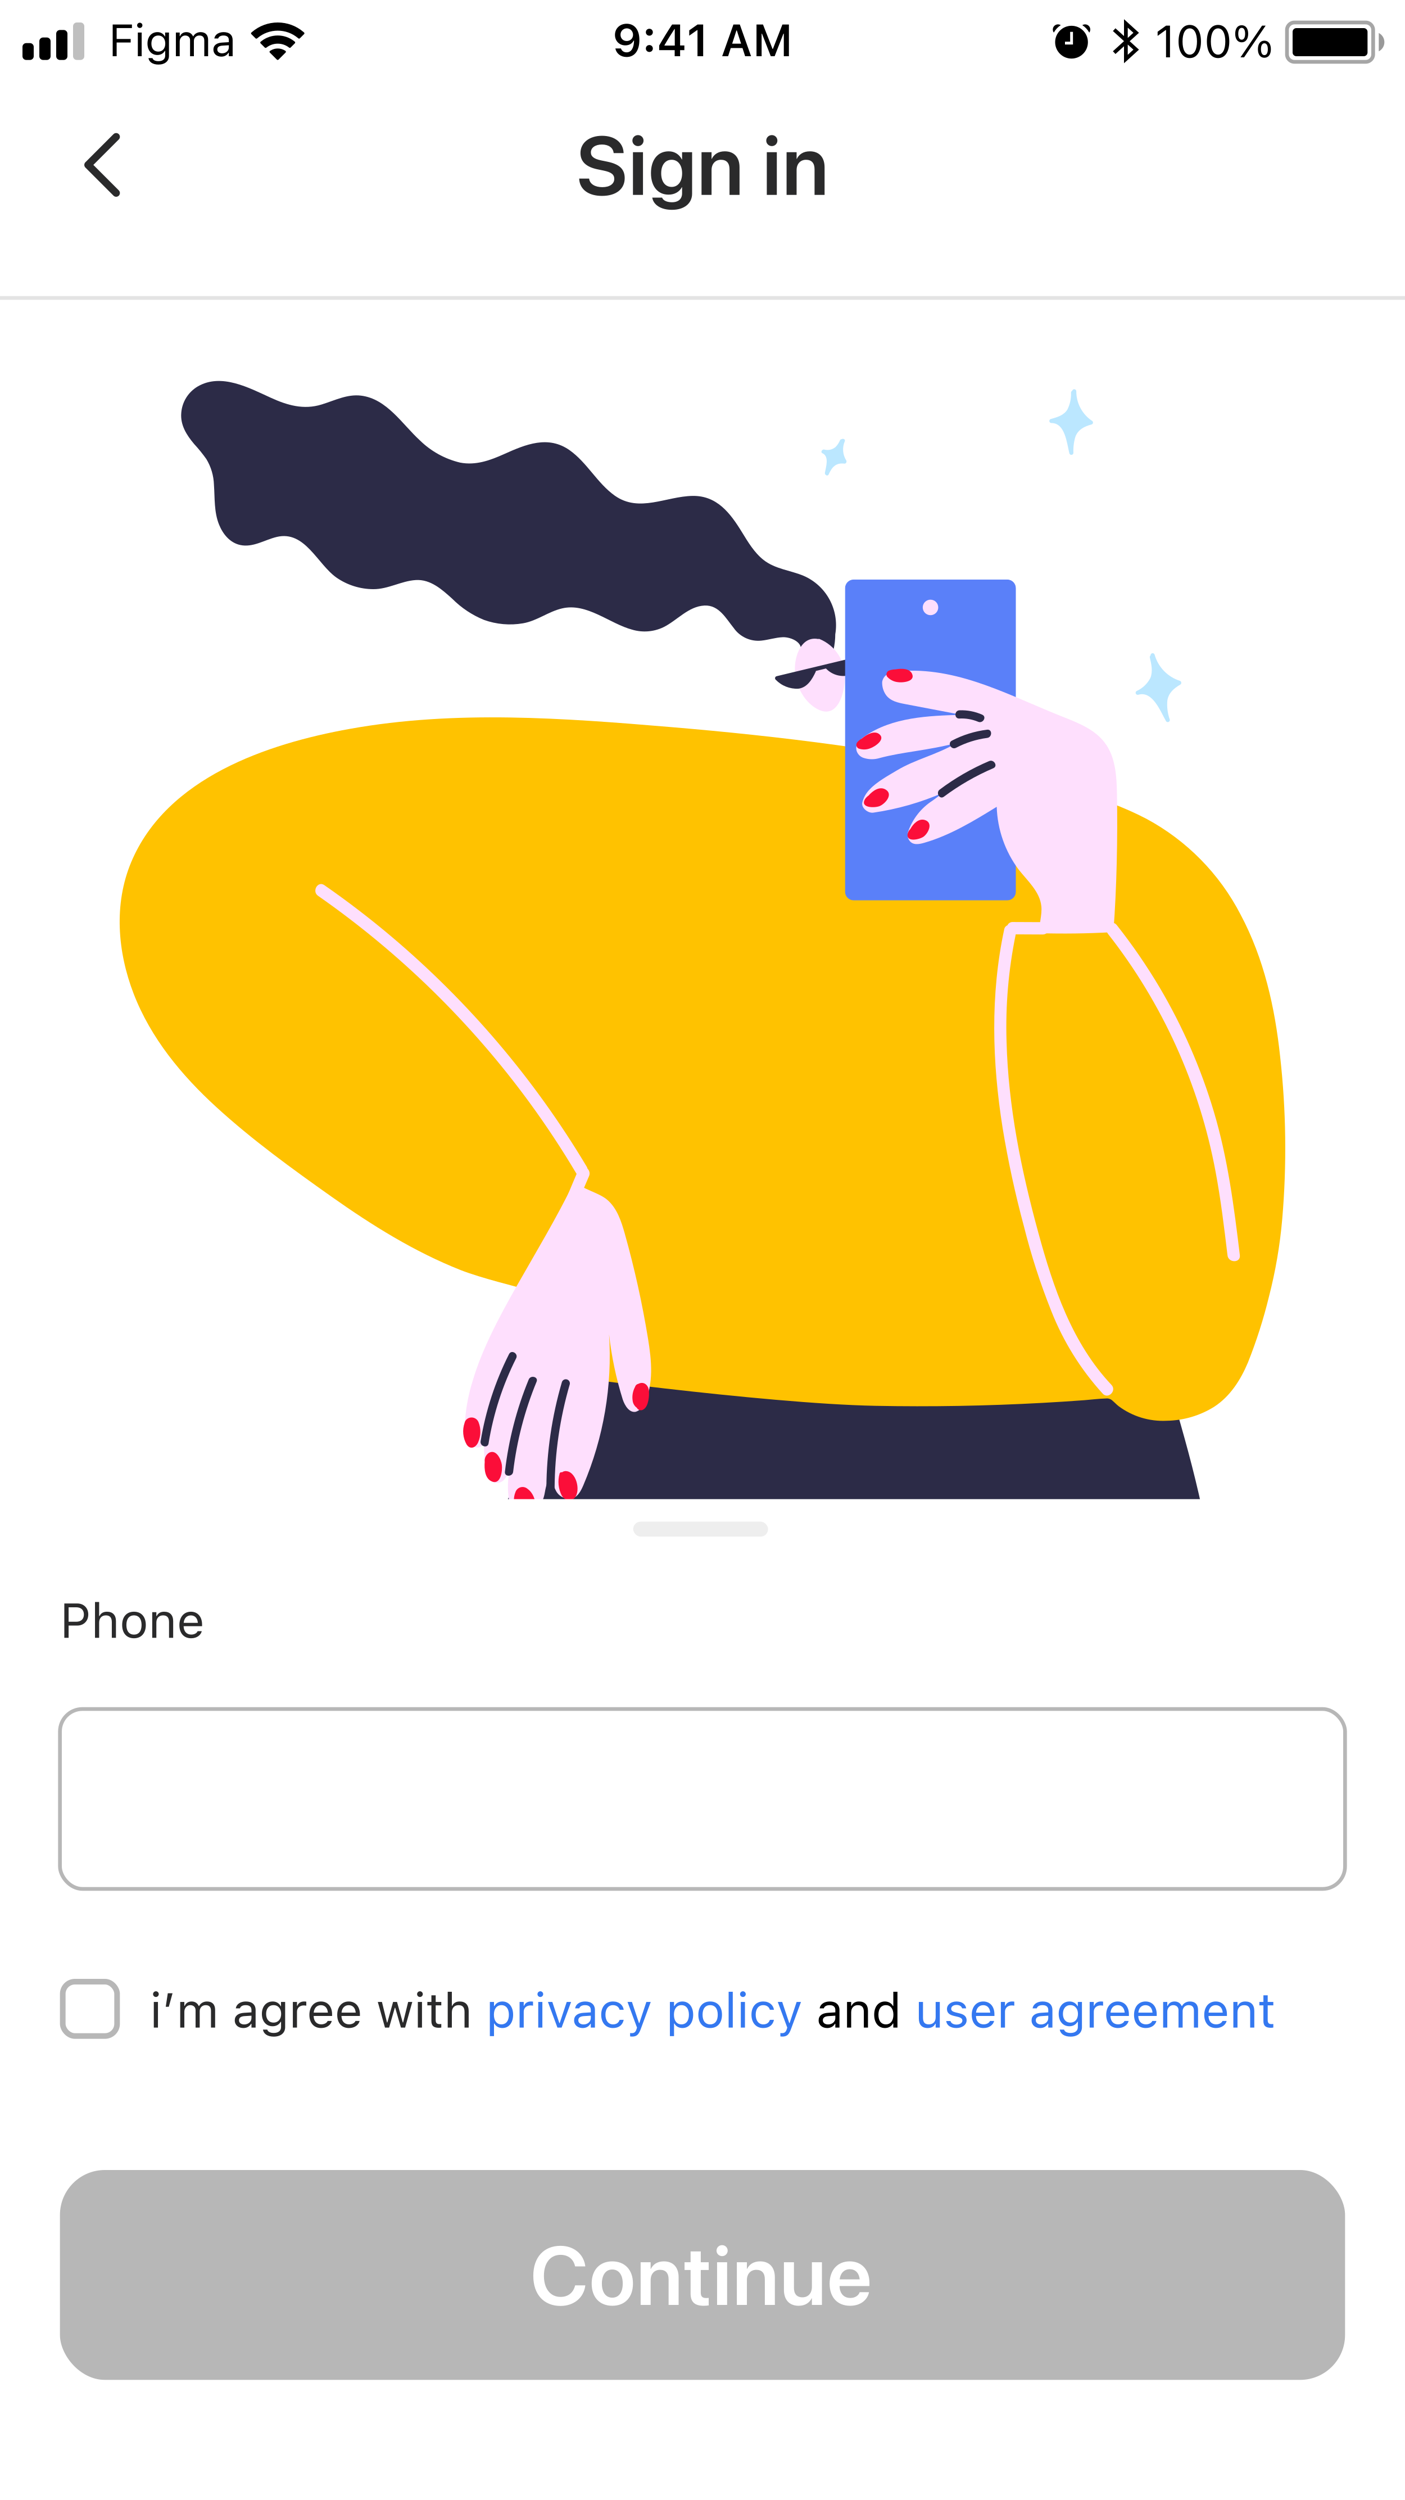 <svg width="375" height="667" viewBox="0 0 375 667" fill="none" xmlns="http://www.w3.org/2000/svg">
<g clip-path="url(#clip0_194_746)">
<rect width="375" height="667" fill="white"/>
<g clip-path="url(#clip1_194_746)">
<path d="M31 51.5L23.5 44L31 36.5" stroke="#2A2A2B" stroke-width="2" stroke-linecap="round" stroke-linejoin="round"/>
</g>
<path d="M160.675 52.269C164.456 52.269 166.734 50.432 166.734 47.542V47.531C166.734 45.114 165.326 43.804 162.104 43.138L160.428 42.794C158.559 42.407 157.71 41.763 157.71 40.667V40.656C157.71 39.421 158.838 38.572 160.653 38.562C162.394 38.562 163.586 39.367 163.769 40.721L163.79 40.85H166.443L166.433 40.667C166.272 38.014 164.059 36.23 160.675 36.23C157.334 36.23 154.939 38.078 154.928 40.807V40.817C154.928 43.127 156.432 44.545 159.483 45.179L161.148 45.523C163.146 45.941 163.951 46.565 163.951 47.725V47.735C163.951 49.067 162.727 49.938 160.772 49.938C158.827 49.938 157.463 49.11 157.259 47.778L157.237 47.649H154.584L154.595 47.81C154.777 50.593 157.119 52.269 160.675 52.269ZM170.283 38.98C171.121 38.98 171.765 38.315 171.765 37.52C171.765 36.703 171.121 36.048 170.283 36.048C169.445 36.048 168.789 36.703 168.789 37.52C168.789 38.315 169.445 38.98 170.283 38.98ZM168.94 52H171.615V40.613H168.94V52ZM179.353 55.985C182.651 55.985 184.724 54.256 184.724 51.678V40.613H182.05V42.547H181.985C181.341 41.236 180.094 40.377 178.483 40.377C175.604 40.377 173.746 42.59 173.746 46.188V46.199C173.746 49.744 175.583 51.935 178.44 51.935C180.073 51.935 181.362 51.162 181.996 49.948H182.05V51.592C182.05 53.042 181.093 53.966 179.353 53.966C177.957 53.966 177.044 53.472 176.754 52.816L176.721 52.73H174.09L174.111 52.827C174.433 54.61 176.335 55.985 179.353 55.985ZM179.278 49.873C177.559 49.873 176.474 48.487 176.474 46.242V46.231C176.474 44.019 177.559 42.633 179.278 42.633C180.932 42.633 182.06 44.04 182.06 46.242V46.253C182.06 48.466 180.943 49.873 179.278 49.873ZM187.242 52H189.917V45.394C189.917 43.75 190.895 42.633 192.431 42.633C193.956 42.633 194.708 43.546 194.708 45.168V52H197.383V44.631C197.383 41.988 195.954 40.377 193.451 40.377C191.722 40.377 190.562 41.172 189.971 42.397H189.917V40.613H187.242V52ZM206.006 38.98C206.844 38.98 207.489 38.315 207.489 37.52C207.489 36.703 206.844 36.048 206.006 36.048C205.169 36.048 204.513 36.703 204.513 37.52C204.513 38.315 205.169 38.98 206.006 38.98ZM204.664 52H207.338V40.613H204.664V52ZM209.942 52H212.617V45.394C212.617 43.75 213.595 42.633 215.131 42.633C216.656 42.633 217.408 43.546 217.408 45.168V52H220.083V44.631C220.083 41.988 218.654 40.377 216.151 40.377C214.422 40.377 213.262 41.172 212.671 42.397H212.617V40.613H209.942V52Z" fill="#2A2A2B"/>
<rect y="79" width="375" height="1" fill="#E4E4E4"/>
<path d="M167.279 6.334C165.445 6.334 164.139 7.588 164.139 9.305V9.316C164.139 10.922 165.275 12.105 166.898 12.105C168.059 12.105 168.797 11.514 169.107 10.846H169.225C169.225 10.91 169.219 10.975 169.219 11.039C169.154 12.656 168.586 13.969 167.244 13.969C166.5 13.969 165.979 13.582 165.756 12.99L165.738 12.932H164.25L164.262 12.996C164.531 14.291 165.691 15.211 167.244 15.211C169.371 15.211 170.654 13.523 170.654 10.676V10.664C170.654 7.617 169.084 6.334 167.279 6.334ZM167.273 10.945C166.312 10.945 165.615 10.242 165.615 9.264V9.252C165.615 8.309 166.359 7.564 167.291 7.564C168.229 7.564 168.961 8.32 168.961 9.287V9.299C168.961 10.254 168.229 10.945 167.273 10.945ZM173.314 9.521C173.854 9.521 174.246 9.111 174.246 8.596C174.246 8.074 173.854 7.67 173.314 7.67C172.781 7.67 172.383 8.074 172.383 8.596C172.383 9.111 172.781 9.521 173.314 9.521ZM173.314 13.869C173.854 13.869 174.246 13.465 174.246 12.943C174.246 12.422 173.854 12.018 173.314 12.018C172.781 12.018 172.383 12.422 172.383 12.943C172.383 13.465 172.781 13.869 173.314 13.869ZM180.076 15H181.523V13.377H182.66V12.129H181.523V6.545H179.385C178.236 8.291 177.035 10.236 175.939 12.141V13.377H180.076V15ZM177.346 12.164V12.076C178.166 10.641 179.145 9.076 180.012 7.752H180.1V12.164H177.346ZM186.164 15H187.676V6.545H186.17L183.961 8.098V9.521L186.064 8.033H186.164V15ZM192.756 15H194.338L195.041 12.815H198.17L198.879 15H200.461L197.461 6.545H195.756L192.756 15ZM196.559 8.115H196.658L197.795 11.648H195.422L196.559 8.115ZM201.914 15H203.279V8.988H203.379L205.723 15H206.754L209.098 8.988H209.203V15H210.562V6.545H208.828L206.291 13.049H206.191L203.648 6.545H201.914V15Z" fill="black"/>
<path opacity="0.35" fill-rule="evenodd" clip-rule="evenodd" d="M345.5 5.5H364.5C365.881 5.5 367 6.619 367 8V14.5C367 15.881 365.881 17 364.5 17H345.5C344.119 17 343 15.881 343 14.5V8C343 6.619 344.119 5.5 345.5 5.5ZM345.5 6.5C344.672 6.5 344 7.172 344 8V14.5C344 15.328 344.672 16 345.5 16H364.5C365.328 16 366 15.328 366 14.5V8C366 7.172 365.328 6.5 364.5 6.5H345.5Z" fill="black"/>
<path opacity="0.4" fill-rule="evenodd" clip-rule="evenodd" d="M368 8.8C368.89 9.255 369.5 10.181 369.5 11.25C369.5 12.319 368.89 13.245 368 13.7V8.8Z" fill="black"/>
<path fill-rule="evenodd" clip-rule="evenodd" d="M346 7.5H364C364.552 7.5 365 7.948 365 8.5V14C365 14.552 364.552 15 364 15H346C345.448 15 345 14.552 345 14V8.5C345 7.948 345.448 7.5 346 7.5Z" fill="black"/>
<path d="M311.219 15.3H312.273V6.845H311.225L308.975 8.462V9.575L311.125 8.017H311.219V15.3ZM317.547 15.499C319.416 15.499 320.541 13.794 320.541 11.075V11.064C320.541 8.345 319.416 6.646 317.547 6.646C315.678 6.646 314.564 8.345 314.564 11.064V11.075C314.564 13.794 315.678 15.499 317.547 15.499ZM317.547 14.579C316.334 14.579 315.625 13.232 315.625 11.075V11.064C315.625 8.907 316.334 7.572 317.547 7.572C318.76 7.572 319.48 8.907 319.48 11.064V11.075C319.48 13.232 318.76 14.579 317.547 14.579ZM325.105 15.499C326.975 15.499 328.1 13.794 328.1 11.075V11.064C328.1 8.345 326.975 6.646 325.105 6.646C323.236 6.646 322.123 8.345 322.123 11.064V11.075C322.123 13.794 323.236 15.499 325.105 15.499ZM325.105 14.579C323.893 14.579 323.184 13.232 323.184 11.075V11.064C323.184 8.907 323.893 7.572 325.105 7.572C326.318 7.572 327.039 8.907 327.039 11.064V11.075C327.039 13.232 326.318 14.579 325.105 14.579ZM331.41 11.292C332.488 11.292 333.145 10.413 333.145 9.013V9.007C333.145 7.607 332.488 6.734 331.41 6.734C330.332 6.734 329.682 7.607 329.682 9.007V9.013C329.682 10.413 330.332 11.292 331.41 11.292ZM332.043 15.3L337.797 6.845H336.848L331.094 15.3H332.043ZM331.41 10.595C330.83 10.595 330.496 10.003 330.496 9.013V9.007C330.496 8.017 330.83 7.431 331.41 7.431C331.99 7.431 332.33 8.017 332.33 9.007V9.013C332.33 10.003 331.99 10.595 331.41 10.595ZM337.469 15.411C338.547 15.411 339.203 14.533 339.203 13.132V13.126C339.203 11.726 338.547 10.853 337.469 10.853C336.391 10.853 335.74 11.726 335.74 13.126V13.132C335.74 14.533 336.391 15.411 337.469 15.411ZM337.469 14.714C336.889 14.714 336.555 14.122 336.555 13.132V13.126C336.555 12.136 336.889 11.55 337.469 11.55C338.049 11.55 338.389 12.136 338.389 13.126V13.132C338.389 14.122 338.049 14.714 337.469 14.714Z" fill="black"/>
<path fill-rule="evenodd" clip-rule="evenodd" d="M281.269 8.692C281.1 8.464 281 8.181 281 7.875C281 7.116 281.616 6.5 282.375 6.5C282.647 6.5 282.901 6.579 283.115 6.716C282.344 7.206 281.707 7.887 281.269 8.692ZM290.37 11.255C290.37 13.671 288.411 15.63 285.995 15.63C283.579 15.63 281.62 13.671 281.62 11.255C281.62 8.839 283.579 6.88 285.995 6.88C288.411 6.88 290.37 8.839 290.37 11.255ZM286.38 11.875H284.25V11.12H285.63V8.5H286.38V11.875ZM289.625 6.5C289.35 6.5 289.095 6.58 288.88 6.719C289.651 7.21 290.288 7.893 290.725 8.7C290.898 8.47 291 8.185 291 7.875C291 7.116 290.384 6.5 289.625 6.5Z" fill="black"/>
<path fill-rule="evenodd" clip-rule="evenodd" d="M300 10.983V10.971L297.044 8.284L297.716 7.544L300 9.62V5.12L303.993 8.75L301.518 11L303.993 13.25L300 16.88V12.335L297.716 14.411L297.044 13.671L300 10.983ZM301 10.12L302.507 8.75L301 7.38V10.12ZM302.507 13.25L301 14.62V11.88L302.507 13.25Z" fill="black"/>
<g clip-path="url(#clip2_194_746)">
<path opacity="0.25" fill-rule="evenodd" clip-rule="evenodd" d="M20.5 6H21.5C22.052 6 22.5 6.448 22.5 7V15C22.5 15.552 22.052 16 21.5 16H20.5C19.948 16 19.5 15.552 19.5 15V7C19.5 6.448 19.948 6 20.5 6Z" fill="black"/>
<path fill-rule="evenodd" clip-rule="evenodd" d="M17 8H16C15.448 8 15 8.448 15 9V15C15 15.552 15.448 16 16 16H17C17.552 16 18 15.552 18 15V9C18 8.448 17.552 8 17 8ZM11.5 10H12.5C13.052 10 13.5 10.448 13.5 11V15C13.5 15.552 13.052 16 12.5 16H11.5C10.948 16 10.5 15.552 10.5 15V11C10.5 10.448 10.948 10 11.5 10ZM7 11.5H8C8.552 11.5 9 11.948 9 12.5V15C9 15.552 8.552 16 8 16H7C6.448 16 6 15.552 6 15V12.5C6 11.948 6.448 11.5 7 11.5Z" fill="black"/>
<path d="M30.078 15H31.133V11.338H34.877V10.4H31.133V7.494H35.211V6.545H30.078V15ZM37.306 7.465C37.692 7.465 38.009 7.148 38.009 6.762C38.009 6.375 37.692 6.059 37.306 6.059C36.919 6.059 36.602 6.375 36.602 6.762C36.602 7.148 36.919 7.465 37.306 7.465ZM36.79 15H37.809V8.684H36.79V15ZM42.283 17.227C44.005 17.227 45.095 16.324 45.095 14.912V8.684H44.076V9.727H44.005C43.619 9.012 42.927 8.572 42.037 8.572C40.384 8.572 39.365 9.855 39.365 11.625V11.637C39.365 13.406 40.379 14.672 42.013 14.672C42.88 14.672 43.595 14.279 43.994 13.582H44.087V14.859C44.087 15.791 43.414 16.324 42.283 16.324C41.375 16.324 40.812 15.984 40.701 15.504L40.695 15.498H39.64L39.629 15.504C39.787 16.541 40.759 17.227 42.283 17.227ZM42.236 13.77C41.064 13.77 40.408 12.891 40.408 11.637V11.625C40.408 10.371 41.064 9.475 42.236 9.475C43.402 9.475 44.111 10.371 44.111 11.625V11.637C44.111 12.891 43.408 13.77 42.236 13.77ZM46.944 15H47.963V11.086C47.963 10.195 48.59 9.475 49.416 9.475C50.213 9.475 50.729 9.961 50.729 10.711V15H51.748V10.94C51.748 10.137 52.328 9.475 53.207 9.475C54.098 9.475 54.526 9.938 54.526 10.869V15H55.545V10.635C55.545 9.311 54.825 8.572 53.535 8.572C52.663 8.572 51.942 9.012 51.602 9.68H51.508C51.215 9.023 50.618 8.572 49.762 8.572C48.936 8.572 48.338 8.965 48.057 9.645H47.963V8.684H46.944V15ZM59.069 15.111C59.919 15.111 60.581 14.742 60.98 14.068H61.073V15H62.093V10.676C62.093 9.363 61.232 8.572 59.691 8.572C58.343 8.572 57.382 9.24 57.218 10.23L57.212 10.266H58.232L58.237 10.248C58.402 9.756 58.9 9.475 59.656 9.475C60.599 9.475 61.073 9.896 61.073 10.676V11.25L59.263 11.361C57.792 11.449 56.96 12.1 56.96 13.225V13.236C56.96 14.385 57.868 15.111 59.069 15.111ZM58.003 13.213V13.201C58.003 12.574 58.425 12.234 59.386 12.176L61.073 12.07V12.645C61.073 13.547 60.318 14.227 59.281 14.227C58.548 14.227 58.003 13.852 58.003 13.213Z" fill="black"/>
<path fill-rule="evenodd" clip-rule="evenodd" d="M80.983 8.523C79.072 6.891 76.657 6 74.133 6C71.601 6 69.18 6.896 67.266 8.537L67.104 8.676C66.972 8.789 66.965 8.99 67.087 9.112L68.214 10.236C68.324 10.345 68.499 10.352 68.617 10.253L68.756 10.135C70.263 8.869 72.155 8.18 74.133 8.18C76.103 8.18 77.989 8.865 79.494 10.123L79.634 10.239C79.752 10.338 79.926 10.331 80.036 10.222L81.163 9.098C81.285 8.976 81.278 8.775 81.146 8.662L80.983 8.523ZM74.133 9.47C75.724 9.47 77.251 9.998 78.495 10.975L78.671 11.113C78.811 11.223 78.824 11.431 78.697 11.556L77.567 12.684C77.462 12.788 77.297 12.8 77.178 12.712L77.04 12.61C76.2 11.985 75.186 11.65 74.133 11.65C73.073 11.65 72.053 11.989 71.21 12.621L71.072 12.725C70.954 12.813 70.787 12.802 70.683 12.697L69.552 11.57C69.426 11.444 69.438 11.237 69.578 11.127L69.753 10.989C71 10.003 72.534 9.47 74.133 9.47ZM74.133 12.94C74.772 12.94 75.394 13.108 75.941 13.428L76.163 13.558C76.331 13.656 76.361 13.887 76.223 14.024L74.329 15.913C74.212 16.029 74.024 16.029 73.907 15.913L72.025 14.036C71.888 13.899 71.917 13.67 72.084 13.571L72.303 13.441C72.856 13.112 73.485 12.94 74.133 12.94Z" fill="black"/>
</g>
<path d="M214.575 153.677C211.009 152.16 206.912 151.869 203.786 149.398C201.3 147.423 199.652 144.625 198.007 141.955C194.897 136.889 191.35 132.207 184.839 132.317C177.78 132.43 170.611 136.871 164.083 132.245C159.401 128.916 156.731 123.466 152.05 120.138C146.307 116.078 140.309 118.565 134.548 121.162C130.799 122.844 126.977 124.234 122.808 123.43C118.773 122.474 115.075 120.438 112.109 117.541C107.373 113.224 103.275 106.404 96.363 105.563C92.634 105.111 89.286 106.881 85.811 107.936C81.038 109.405 76.667 108.137 72.278 106.128C66.481 103.495 59.074 99.453 52.784 103.111C51.533 103.844 50.479 104.869 49.711 106.098C48.944 107.328 48.486 108.725 48.377 110.17C48.102 113.424 49.803 116.095 51.832 118.49C52.997 119.747 54.078 121.079 55.07 122.477C56.333 124.56 57.034 126.935 57.104 129.37C57.36 132.936 57.104 136.575 58.46 139.958C59.465 142.463 61.313 144.787 64.073 145.408C67.512 146.176 70.621 144.036 73.858 143.268C81.429 141.46 84.685 150.547 89.86 154.15C92.739 156.129 96.15 157.193 99.644 157.201C103.63 157.22 107.05 155.025 110.944 154.769C114.912 154.512 117.967 157.292 120.71 159.761C123.121 162.186 125.994 164.101 129.159 165.394C132.502 166.598 136.1 166.913 139.6 166.308C143.368 165.65 146.331 163.2 149.989 162.34C156.682 160.749 162.68 166.418 168.806 168.027C171.538 168.822 174.466 168.588 177.036 167.37C180.712 165.577 183.711 161.773 188.027 161.572C191.886 161.388 193.733 164.974 195.836 167.571C196.648 168.729 197.753 169.651 199.038 170.242C200.323 170.834 201.743 171.072 203.151 170.935C205.09 170.753 206.954 170.094 208.914 170.021C211.2 169.929 215.021 171.593 213.412 174.556C213.211 174.941 213.559 175.544 214.035 175.361C216.545 174.376 219.219 173.874 221.916 173.879C222.037 173.88 222.154 173.841 222.249 173.768C222.345 173.695 222.414 173.593 222.446 173.477C222.774 172.056 222.939 170.601 222.94 169.143C222.94 169.124 222.94 169.124 222.958 169.106C223.466 165.969 222.919 162.752 221.402 159.96C219.884 157.168 217.483 154.958 214.575 153.677Z" fill="#2C2B47"/>
<path d="M218.744 170.502C218.687 170.475 218.625 170.46 218.561 170.46C218.498 170.46 218.435 170.475 218.378 170.502C213.77 169.624 211.996 175.293 212.163 178.915C212.346 183.047 214.762 187.711 218.691 189.448C223.703 191.642 225.422 184.712 225.495 181.109C225.603 178.861 225.012 176.634 223.803 174.734C222.594 172.835 220.827 171.357 218.744 170.502Z" fill="#FEDFFD"/>
<path d="M230.065 174.946C222.456 176.775 214.855 178.603 207.26 180.432C207.168 180.458 207.085 180.508 207.018 180.576C206.951 180.644 206.903 180.729 206.879 180.821C206.854 180.914 206.855 181.011 206.88 181.103C206.905 181.195 206.954 181.279 207.022 181.347C207.799 182.154 208.739 182.787 209.78 183.203C210.82 183.619 211.938 183.809 213.057 183.76C215.471 183.468 216.769 181.255 217.702 179.262C217.737 179.188 217.756 179.107 217.757 179.024C218.653 178.804 219.565 178.585 220.463 178.366C220.481 178.384 220.481 178.402 220.501 178.421C221.322 179.268 222.361 179.871 223.503 180.164C224.646 180.458 225.847 180.43 226.974 180.084C229.095 179.371 229.846 177.653 230.668 175.751C230.725 175.658 230.752 175.551 230.747 175.443C230.742 175.335 230.704 175.231 230.639 175.144C230.574 175.057 230.485 174.992 230.382 174.957C230.28 174.922 230.169 174.918 230.065 174.946Z" fill="#2C2B47"/>
<path d="M324.777 428.651C323.222 408.48 317.754 388.528 311.939 369.213C311.609 368.133 311.28 367.036 310.951 365.957C310.786 365.427 310.695 364.421 310.273 364.019C310.109 363.903 309.922 363.822 309.724 363.782C308.968 363.615 308.194 363.539 307.42 363.556C303.963 363.337 300.508 363.227 297.051 363.117C284.213 362.697 271.357 362.422 258.501 362.13C241.511 361.745 224.516 361.355 207.515 360.959C191.184 360.557 174.858 360.154 158.54 359.587C156.766 359.533 155.01 359.46 153.237 359.405C153.118 359.407 153.002 359.447 152.906 359.52C152.811 359.592 152.741 359.693 152.706 359.808C145.83 378.259 136.503 395.687 130.049 414.304C128.366 418.938 127.044 423.695 126.094 428.532C126.074 428.613 126.073 428.698 126.091 428.78C126.108 428.861 126.143 428.938 126.194 429.005C126.245 429.071 126.31 429.126 126.384 429.164C126.458 429.202 126.54 429.224 126.624 429.227H316.199C318.752 429.355 321.309 429.355 323.862 429.227C323.977 429.218 324.094 429.218 324.21 429.227C324.298 429.23 324.386 429.212 324.465 429.173C324.563 429.126 324.645 429.052 324.7 428.959C324.756 428.866 324.783 428.759 324.777 428.651Z" fill="#2C2B47"/>
<path d="M341.674 281.911C340.284 268.816 337.358 255.741 331.122 244.037C325.506 233.16 316.726 224.24 305.94 218.452C293.98 212.198 280.393 209.345 267.294 206.492C238.179 200.164 208.554 196.47 178.872 193.983C150.526 191.61 121.559 189.411 93.378 194.477C71.304 198.432 44.458 207.516 35.022 230.028C30.322 241.239 31.364 253.967 35.662 265.122C40.234 276.987 48.464 286.921 57.753 295.406C67.336 304.166 77.98 311.866 88.55 319.345C99.322 326.953 110.623 334.012 122.931 338.876C128.289 340.999 138.823 343.558 139.353 343.759C139.902 343.101 146.741 329.747 150.143 322.854C147.203 337.143 145.145 351.599 143.98 366.141C143.961 366.36 203.69 374.517 233.589 375.102C248.512 375.394 263.428 375.131 278.337 374.311C282.029 374.11 285.723 373.872 289.419 373.598C291.321 373.452 293.242 373.196 295.126 373.146C295.461 373.099 295.802 373.13 296.122 373.238C296.443 373.346 296.734 373.527 296.972 373.767C297.521 374.219 297.996 374.755 298.563 375.193C302.249 377.938 306.775 379.315 311.365 379.089C315.87 379.025 320.272 377.729 324.093 375.34C328.354 372.561 331.133 368.172 333.072 363.562C335.355 357.844 337.231 351.971 338.686 345.989C340.443 339.186 341.63 332.249 342.234 325.25C343.475 310.82 343.287 296.303 341.674 281.911Z" fill="#FFC200"/>
<path d="M330.921 334.926C329.367 321.978 327.702 309.049 323.953 296.523C320.503 284.982 315.663 273.904 309.54 263.531C306.091 257.709 302.254 252.124 298.056 246.816C296.739 245.152 294.416 247.494 295.714 249.158C310.274 267.694 320.132 289.479 324.445 312.653C325.835 320.04 326.731 327.502 327.627 334.963C327.867 337.011 331.159 337.048 330.921 334.926Z" fill="#FEDFFD"/>
<path d="M277.155 328.983C272.583 312.305 269.091 295.187 268.651 277.833C268.349 268.26 269.172 258.685 271.102 249.304C273.535 249.322 275.961 249.322 278.38 249.34C278.809 249.329 279.217 249.15 279.516 248.843C279.816 248.536 279.984 248.123 279.984 247.694C279.984 247.265 279.816 246.853 279.516 246.545C279.217 246.238 278.809 246.059 278.38 246.048C275.692 246.03 273.004 246.012 270.315 246.012C270.017 245.997 269.721 246.073 269.466 246.23C269.212 246.387 269.011 246.617 268.889 246.89C268.665 246.981 268.469 247.128 268.318 247.317C268.167 247.506 268.068 247.731 268.029 247.969C264.281 265.451 264.811 283.429 267.609 301.004C269.059 309.816 270.952 318.55 273.278 327.173C275.202 334.876 277.646 342.44 280.594 349.813C283.794 357.938 288.448 365.412 294.328 371.868C295.79 373.422 298.113 371.077 296.668 369.527C286.116 358.371 281.124 343.504 277.155 328.983Z" fill="#FEDFFD"/>
<path d="M156.823 311.848C156.776 311.67 156.709 311.497 156.622 311.335C142.759 288.106 125.133 267.341 104.464 249.889C98.723 245.042 92.755 240.47 86.562 236.173C84.824 234.948 83.159 237.82 84.897 239.026C106.656 254.201 125.751 272.876 141.406 294.291C145.813 300.326 149.934 306.568 153.768 313.018C153.805 313.091 153.86 313.146 153.896 313.219C152.54 316.347 151.335 319.565 149.764 322.598C148.794 324.481 151.628 326.145 152.616 324.261C154.372 320.897 155.652 317.312 157.206 313.838C157.357 313.508 157.402 313.138 157.333 312.782C157.264 312.425 157.086 312.099 156.823 311.848Z" fill="#FEDFFD"/>
<path d="M172.952 357.128C171.414 347.717 169.35 338.399 166.771 329.217C165.838 325.889 164.705 322.377 162.071 320.129C159.766 318.153 155.414 317.367 153.348 315.157C143.71 334.925 131.036 352.006 126.228 368.227C124.917 372.293 124.178 376.521 124.034 380.791C123.955 382.02 124.174 383.249 124.672 384.376C124.928 384.935 125.34 385.407 125.86 385.735C126.379 386.063 126.983 386.233 127.598 386.224C127.934 386.181 128.255 386.061 128.537 385.874C128.82 385.687 129.055 385.437 129.225 385.144C129.074 387.846 129.377 390.554 130.121 393.155C130.199 393.622 130.37 394.068 130.625 394.467C130.879 394.866 131.212 395.21 131.602 395.477C132.109 395.688 132.67 395.735 133.205 395.61C133.74 395.485 134.222 395.196 134.583 394.782C135.29 393.939 135.808 392.953 136.101 391.893C135.486 394.612 135.399 397.425 135.845 400.177C135.898 400.962 136.112 401.728 136.474 402.426C136.835 403.125 137.338 403.741 137.948 404.237C138.794 404.662 139.756 404.795 140.686 404.616C141.615 404.438 142.46 403.957 143.088 403.249C144.317 401.8 145.126 400.041 145.428 398.164C145.74 396.302 146.311 394.492 147.123 392.788C147.159 394.548 147.604 396.276 148.421 397.835C148.843 398.61 149.511 399.221 150.319 399.572C151.128 399.923 152.03 399.994 152.884 399.773C154.31 399.243 155.078 397.726 155.681 396.336C161.106 383.614 163.461 369.795 162.558 355.995C163.213 361.908 164.438 367.745 166.215 373.423C166.78 375.069 167.953 376.989 169.654 376.7C170.165 376.539 170.632 376.265 171.022 375.898C171.411 375.53 171.713 375.079 171.903 374.579C174.58 369.289 173.903 362.979 172.952 357.128Z" fill="#FEDFFD"/>
<path d="M268.853 154.719H227.834C227.253 154.721 226.696 154.953 226.284 155.364C225.873 155.775 225.642 156.332 225.64 156.914V237.947C225.642 238.529 225.873 239.086 226.284 239.497C226.696 239.908 227.253 240.14 227.834 240.142H268.853C269.435 240.14 269.992 239.908 270.403 239.497C270.814 239.086 271.046 238.529 271.048 237.947V156.914C271.046 156.332 270.814 155.775 270.403 155.364C269.992 154.953 269.435 154.721 268.853 154.719Z" fill="#5A80F9" stroke="#5A80F9" stroke-width="0.162" stroke-miterlimit="10"/>
<path d="M298.127 211.938C298.035 207.129 297.761 201.953 294.835 198.132C292.236 194.711 288.032 192.974 284.027 191.401C269.822 185.809 256.656 178.292 241.401 178.987C239.938 179.061 235.987 178.951 235.457 181.932C235.399 183.175 235.752 184.403 236.463 185.425C237.67 187.089 239.681 187.492 241.565 187.857C246.595 188.808 251.618 189.765 256.635 190.728C247.692 190.966 238.164 191.369 230.794 196.453C229.477 197.367 228.105 198.701 228.655 200.408C228.792 200.812 229.018 201.18 229.315 201.487C229.612 201.793 229.974 202.03 230.373 202.181C231.802 202.68 233.354 202.706 234.798 202.254C241.09 200.571 247.381 200.316 255.446 198.212C249.557 201.577 244.473 202.529 239.408 205.546C237.176 206.881 234.012 208.618 232.239 210.518C231.238 211.482 230.523 212.703 230.172 214.048C229.77 215.51 231.654 217.065 233.135 216.828C239.518 215.897 245.748 214.119 251.66 211.541C250.856 212.182 249.996 212.84 248.948 213.59C245.869 215.557 243.548 218.509 242.364 221.966C242.256 222.317 242.222 222.686 242.263 223.051C242.304 223.416 242.42 223.769 242.602 224.088C243.48 225.605 245.217 225.295 246.625 224.892C253.538 222.917 259.921 219.04 266.028 215.273C266.219 221.324 268.261 227.171 271.881 232.024C274.294 235.075 277.53 237.912 277.934 241.771C278.189 244.186 277.275 246.582 277.369 248.995C283.789 249.178 290.202 249.093 296.608 248.739L297.173 248.575C298.058 237.087 298.333 223.481 298.127 211.938Z" fill="#FEDFFD"/>
<path d="M248.352 160.005C247.943 160.005 247.543 160.127 247.203 160.354C246.863 160.581 246.598 160.904 246.442 161.281C246.286 161.659 246.245 162.075 246.325 162.476C246.404 162.877 246.601 163.245 246.891 163.534C247.18 163.823 247.548 164.02 247.949 164.099C248.35 164.179 248.766 164.138 249.143 163.981C249.521 163.825 249.844 163.56 250.071 163.22C250.298 162.88 250.419 162.48 250.418 162.071C250.419 161.8 250.365 161.531 250.262 161.28C250.158 161.029 250.006 160.801 249.814 160.609C249.622 160.417 249.394 160.265 249.143 160.162C248.892 160.058 248.623 160.005 248.352 160.005Z" fill="#FEDFFD"/>
<path d="M264.007 203.072C259.313 205.063 254.879 207.618 250.803 210.68C249.687 211.521 250.785 213.423 251.918 212.582C256.003 209.534 260.436 206.98 265.122 204.974C266.42 204.426 265.305 202.524 264.007 203.072Z" fill="#2C2B47"/>
<path d="M263.476 194.696C260.186 195.098 256.996 196.089 254.058 197.623C252.796 198.281 253.911 200.183 255.173 199.525C257.765 198.166 260.575 197.274 263.476 196.891C264.865 196.727 264.885 194.536 263.476 194.696Z" fill="#2C2B47"/>
<path d="M262.159 190.694C260.245 189.843 258.162 189.443 256.07 189.523C254.662 189.597 254.643 191.791 256.07 191.718C257.777 191.626 259.483 191.92 261.062 192.578C262.342 193.143 263.457 191.259 262.159 190.694Z" fill="#2C2B47"/>
<path d="M141.114 368.083C137.874 375.956 135.739 384.239 134.767 392.697C134.602 394.105 136.801 394.087 136.962 392.697C137.94 384.44 140.045 376.355 143.216 368.668C143.769 367.369 141.643 366.802 141.114 368.083Z" fill="#2C2B47"/>
<path d="M149.965 368.796C147.295 377.942 145.904 387.413 145.831 396.94C145.831 397.231 145.947 397.511 146.153 397.716C146.358 397.922 146.637 398.038 146.928 398.038C147.219 398.038 147.499 397.922 147.704 397.716C147.91 397.511 148.026 397.231 148.026 396.94C148.095 387.611 149.455 378.337 152.068 369.381C152.14 369.104 152.101 368.809 151.958 368.561C151.815 368.313 151.58 368.13 151.304 368.054C151.028 367.977 150.733 368.012 150.483 368.15C150.232 368.289 150.046 368.521 149.965 368.796Z" fill="#2C2B47"/>
<path d="M135.865 361.298C132.167 368.621 129.608 376.465 128.276 384.559C128.056 385.949 130.177 386.534 130.397 385.144C131.678 377.236 134.164 369.57 137.766 362.413C138.407 361.151 136.504 360.036 135.865 361.298Z" fill="#2C2B47"/>
<path d="M314.901 181.654C313.289 181.137 311.83 180.228 310.656 179.009C309.481 177.79 308.628 176.299 308.172 174.668C308.13 174.538 308.042 174.428 307.925 174.358C307.807 174.289 307.667 174.266 307.533 174.293C307.399 174.32 307.28 174.396 307.199 174.506C307.117 174.616 307.08 174.752 307.092 174.888C307.009 174.949 306.945 175.034 306.909 175.132C306.873 175.23 306.867 175.336 306.891 175.437C307.312 177.21 307.75 179.149 307.037 180.905C306.237 182.443 304.942 183.668 303.361 184.38C303.25 184.449 303.168 184.556 303.128 184.681C303.088 184.806 303.094 184.941 303.145 185.061C303.196 185.182 303.288 185.281 303.404 185.34C303.521 185.4 303.655 185.416 303.783 185.385C307.64 184.197 309.743 189.847 311.207 192.407C311.275 192.52 311.382 192.604 311.507 192.644C311.633 192.685 311.768 192.679 311.89 192.628C312.011 192.578 312.111 192.485 312.17 192.367C312.229 192.25 312.244 192.115 312.212 191.987C311.637 190.357 311.419 188.623 311.573 186.902C311.902 184.853 313.329 183.664 315.03 182.659C315.12 182.602 315.192 182.521 315.238 182.425C315.284 182.328 315.301 182.221 315.287 182.115C315.274 182.009 315.23 181.91 315.162 181.828C315.093 181.746 315.003 181.686 314.901 181.654Z" fill="#BBE7FF"/>
<path d="M225.877 122.862C225.396 122.107 225.108 121.245 225.038 120.352C224.968 119.46 225.118 118.564 225.475 117.742C225.694 117.211 225.053 116.938 224.651 117.177C224.559 117.177 224.47 117.202 224.392 117.251C224.314 117.3 224.252 117.369 224.213 117.452C223.936 118.116 223.539 118.724 223.042 119.244C222.626 119.609 222.125 119.864 221.585 119.986C221.045 120.107 220.483 120.091 219.951 119.939C219.403 119.866 218.909 120.652 219.531 120.945C221.397 121.823 220.427 124.621 220.171 126.156C220.079 126.721 220.903 127.199 221.176 126.578C222.036 124.675 223.06 123.414 225.401 123.706C225.822 123.74 226.059 123.192 225.877 122.862Z" fill="#BBE7FF"/>
<path d="M291.475 112.292C290.176 111.425 289.112 110.25 288.378 108.872C287.644 107.493 287.263 105.954 287.269 104.393C287.266 104.257 287.213 104.128 287.121 104.028C287.029 103.929 286.905 103.867 286.77 103.853C286.635 103.839 286.5 103.875 286.39 103.953C286.28 104.032 286.202 104.148 286.172 104.28C286.079 104.319 285.999 104.385 285.944 104.47C285.888 104.554 285.859 104.653 285.86 104.754C285.929 106.319 285.595 107.875 284.891 109.274C283.922 110.847 282.13 111.34 280.465 111.797C280.34 111.835 280.232 111.917 280.161 112.027C280.09 112.138 280.061 112.27 280.078 112.4C280.096 112.53 280.159 112.649 280.257 112.736C280.355 112.824 280.481 112.874 280.612 112.877C284.306 112.84 284.744 118.271 285.421 120.978C285.459 121.103 285.541 121.211 285.651 121.282C285.761 121.353 285.893 121.382 286.023 121.365C286.153 121.347 286.272 121.284 286.36 121.186C286.447 121.088 286.497 120.963 286.5 120.832C286.432 119.393 286.605 117.952 287.012 116.571C287.725 114.613 289.426 113.773 291.328 113.261C291.43 113.236 291.522 113.181 291.592 113.104C291.663 113.026 291.709 112.929 291.725 112.826C291.741 112.722 291.725 112.616 291.681 112.521C291.636 112.426 291.564 112.347 291.475 112.292Z" fill="#BBE7FF"/>
<path d="M243.435 179.792C242.795 178.348 240.691 178.292 239.01 178.603C238.462 178.605 237.917 178.697 237.4 178.878C237.235 178.924 237.083 179.008 236.956 179.123C236.829 179.238 236.73 179.381 236.668 179.541C236.606 179.701 236.582 179.873 236.598 180.043C236.614 180.214 236.67 180.378 236.76 180.524C237.455 181.323 238.417 181.843 239.466 181.986C240.723 182.225 244.384 181.95 243.435 179.792Z" fill="#FB0E39"/>
<path d="M234.637 195.849C233.338 194.862 231.36 195.941 230.009 197.074C229.591 197.302 229.214 197.599 228.894 197.952C228.771 198.072 228.678 198.22 228.622 198.383C228.566 198.545 228.548 198.719 228.571 198.89C228.595 199.06 228.657 199.223 228.754 199.365C228.852 199.507 228.981 199.625 229.131 199.708C230.137 200.08 231.245 200.066 232.241 199.671C233.466 199.269 236.521 197.275 234.637 195.849Z" fill="#FB0E39"/>
<path d="M236.3 210.625C234.765 209.766 232.972 210.936 231.82 212.271C231.435 212.533 231.106 212.869 230.851 213.259C229.495 215.655 233.558 215.599 234.806 215.067C236.337 214.424 238.532 211.869 236.3 210.625Z" fill="#FB0E39"/>
<path d="M246.798 218.781C245.207 218.329 243.781 219.733 242.975 221.196C242.63 221.532 242.384 221.955 242.262 222.421C241.768 224.871 245.462 223.994 246.523 223.226C247.859 222.221 249.12 219.458 246.798 218.781Z" fill="#FB0E39"/>
<path d="M173.19 371.008C173.044 369.636 171.947 368.557 170.519 369.162C170.473 369.179 170.43 369.203 170.392 369.234C170.186 369.269 169.993 369.362 169.838 369.502C169.683 369.642 169.57 369.823 169.514 370.025C168.892 371.157 168.661 372.462 168.856 373.738C168.901 374.112 169.023 374.473 169.215 374.797C169.408 375.121 169.665 375.402 169.971 375.621C170.052 375.781 170.167 375.922 170.308 376.032C170.45 376.142 170.614 376.219 170.79 376.258C170.965 376.296 171.147 376.295 171.321 376.255C171.496 376.214 171.66 376.135 171.8 376.023C173.116 375.196 173.337 372.362 173.19 371.008Z" fill="#FB0E39"/>
<path d="M151.34 392.551C151.11 392.498 150.871 392.497 150.64 392.547C150.409 392.598 150.192 392.699 150.005 392.844C149.938 392.82 149.867 392.81 149.796 392.816C149.725 392.821 149.655 392.842 149.593 392.877C149.531 392.911 149.476 392.959 149.434 393.016C149.391 393.074 149.362 393.139 149.347 393.209C148.813 395.145 149.014 397.21 149.912 399.006C150.552 400.085 151.869 400.872 153.02 399.994C155.182 398.403 154.025 393.008 151.34 392.551Z" fill="#FB0E39"/>
<path d="M140.821 397.269C140.577 397.053 140.284 396.898 139.968 396.82C139.651 396.741 139.32 396.741 139.003 396.819C138.686 396.897 138.393 397.05 138.149 397.267C137.905 397.483 137.717 397.755 137.601 398.06C137.268 398.86 137.121 399.725 137.172 400.59C137.223 401.455 137.47 402.297 137.894 403.053C138.011 403.281 138.152 403.496 138.316 403.693C138.955 404.823 140.199 405.687 141.442 404.771C143.875 403.012 142.997 398.787 140.821 397.269Z" fill="#FB0E39"/>
<path d="M133.945 390.851C133.744 389.424 132.499 386.644 130.58 387.595C130.163 387.843 129.827 388.206 129.613 388.641C129.399 389.076 129.315 389.564 129.373 390.045C129.226 391.948 129.391 394.617 131.407 395.331C133.726 396.136 134.146 392.277 133.945 390.851Z" fill="#FB0E39"/>
<path d="M127.708 379.439C127.58 379.133 127.377 378.863 127.118 378.655C126.859 378.446 126.553 378.306 126.226 378.246C125.899 378.186 125.562 378.209 125.247 378.311C124.931 378.414 124.645 378.595 124.417 378.836C124.209 379.07 124.065 379.353 123.996 379.658C123.674 380.603 123.556 381.605 123.651 382.599C123.745 383.592 124.05 384.554 124.544 385.421C125.478 386.865 126.94 386.299 127.581 384.927C127.977 384.07 128.192 383.141 128.214 382.196C128.236 381.252 128.064 380.314 127.708 379.439Z" fill="#FB0E39"/>
<g filter="url(#filter0_d_194_746)">
<path d="M0 416C0 407.163 7.163 400 16 400H359C367.837 400 375 407.163 375 416V667H0V416Z" fill="white"/>
<rect x="169" y="406" width="36" height="4" rx="2" fill="#EEEEEE"/>
</g>
<rect x="16" y="456" width="343" height="48" rx="6" fill="white" stroke="#B7B7B7"/>
<path d="M17.168 437H18.311V433.731H20.621C22.341 433.731 23.56 432.519 23.56 430.779V430.767C23.56 429.027 22.341 427.84 20.621 427.84H17.168V437ZM20.329 428.856C21.637 428.856 22.392 429.573 22.392 430.779V430.792C22.392 431.998 21.637 432.715 20.329 432.715H18.311V428.856H20.329ZM25.356 437H26.461V432.95C26.461 431.75 27.153 431.014 28.245 431.014C29.336 431.014 29.844 431.604 29.844 432.836V437H30.949V432.569C30.949 430.944 30.092 430.037 28.556 430.037C27.546 430.037 26.905 430.462 26.562 431.186H26.461V427.44H25.356V437ZM35.76 437.121C37.709 437.121 38.915 435.775 38.915 433.585V433.572C38.915 431.376 37.709 430.037 35.76 430.037C33.812 430.037 32.605 431.376 32.605 433.572V433.585C32.605 435.775 33.812 437.121 35.76 437.121ZM35.76 436.143C34.465 436.143 33.735 435.197 33.735 433.585V433.572C33.735 431.954 34.465 431.014 35.76 431.014C37.055 431.014 37.785 431.954 37.785 433.572V433.585C37.785 435.197 37.055 436.143 35.76 436.143ZM40.629 437H41.733V432.95C41.733 431.75 42.425 431.014 43.517 431.014C44.609 431.014 45.117 431.604 45.117 432.836V437H46.221V432.569C46.221 430.944 45.364 430.037 43.828 430.037C42.819 430.037 42.178 430.462 41.835 431.186H41.733V430.157H40.629V437ZM51.014 437.121C52.626 437.121 53.603 436.207 53.838 435.28L53.851 435.229H52.747L52.721 435.286C52.537 435.699 51.966 436.137 51.039 436.137C49.82 436.137 49.04 435.312 49.008 433.896H53.934V433.464C53.934 431.42 52.804 430.037 50.944 430.037C49.084 430.037 47.878 431.484 47.878 433.598V433.604C47.878 435.75 49.059 437.121 51.014 437.121ZM50.938 431.021C51.947 431.021 52.696 431.662 52.81 433.014H49.027C49.148 431.712 49.922 431.021 50.938 431.021Z" fill="#2A2A2B"/>
<rect x="16.75" y="528.75" width="14.5" height="14.5" rx="3.25" stroke="#B7B7B7" stroke-width="1.5"/>
<path d="M41.612 532.837C42.031 532.837 42.374 532.494 42.374 532.075C42.374 531.656 42.031 531.313 41.612 531.313C41.193 531.313 40.851 531.656 40.851 532.075C40.851 532.494 41.193 532.837 41.612 532.837ZM41.054 541H42.158V534.157H41.054V541ZM44.234 535.452H45.053L46.049 531.84H44.786L44.234 535.452ZM48.1 541H49.204V536.76C49.204 535.795 49.883 535.014 50.778 535.014C51.642 535.014 52.2 535.541 52.2 536.354V541H53.305V536.601C53.305 535.731 53.933 535.014 54.885 535.014C55.85 535.014 56.313 535.516 56.313 536.525V541H57.418V536.271C57.418 534.836 56.637 534.037 55.241 534.037C54.295 534.037 53.514 534.513 53.146 535.236H53.044C52.727 534.525 52.08 534.037 51.153 534.037C50.258 534.037 49.61 534.462 49.306 535.198H49.204V534.157H48.1V541ZM64.946 541.121C65.867 541.121 66.584 540.721 67.016 539.991H67.117V541H68.222V536.315C68.222 534.894 67.289 534.037 65.619 534.037C64.159 534.037 63.118 534.76 62.94 535.833L62.934 535.871H64.039L64.045 535.852C64.223 535.319 64.762 535.014 65.581 535.014C66.603 535.014 67.117 535.471 67.117 536.315V536.938L65.156 537.058C63.562 537.153 62.661 537.858 62.661 539.077V539.089C62.661 540.333 63.645 541.121 64.946 541.121ZM63.791 539.064V539.051C63.791 538.372 64.248 538.004 65.289 537.94L67.117 537.826V538.448C67.117 539.426 66.298 540.162 65.175 540.162C64.381 540.162 63.791 539.756 63.791 539.064ZM73.059 543.412C74.925 543.412 76.106 542.435 76.106 540.905V534.157H75.001V535.287H74.925C74.506 534.513 73.757 534.037 72.792 534.037C71.002 534.037 69.897 535.427 69.897 537.344V537.356C69.897 539.273 70.996 540.645 72.767 540.645C73.706 540.645 74.481 540.219 74.912 539.464H75.014V540.848C75.014 541.857 74.284 542.435 73.059 542.435C72.075 542.435 71.465 542.066 71.345 541.546L71.338 541.54H70.196L70.183 541.546C70.355 542.669 71.408 543.412 73.059 543.412ZM73.008 539.667C71.738 539.667 71.027 538.715 71.027 537.356V537.344C71.027 535.985 71.738 535.014 73.008 535.014C74.271 535.014 75.039 535.985 75.039 537.344V537.356C75.039 538.715 74.277 539.667 73.008 539.667ZM78.162 541H79.267V536.76C79.267 535.757 80.016 535.09 81.069 535.09C81.311 535.09 81.52 535.116 81.749 535.154V534.081C81.641 534.062 81.406 534.037 81.196 534.037C80.269 534.037 79.628 534.456 79.368 535.173H79.267V534.157H78.162V541ZM85.716 541.121C87.328 541.121 88.306 540.207 88.54 539.28L88.553 539.229H87.449L87.423 539.286C87.239 539.699 86.668 540.137 85.741 540.137C84.522 540.137 83.742 539.312 83.71 537.896H88.636V537.464C88.636 535.42 87.506 534.037 85.646 534.037C83.786 534.037 82.58 535.484 82.58 537.598V537.604C82.58 539.75 83.761 541.121 85.716 541.121ZM85.64 535.021C86.649 535.021 87.398 535.662 87.512 537.014H83.729C83.85 535.712 84.624 535.021 85.64 535.021ZM93.143 541.121C94.755 541.121 95.732 540.207 95.967 539.28L95.98 539.229H94.876L94.85 539.286C94.666 539.699 94.095 540.137 93.168 540.137C91.949 540.137 91.168 539.312 91.137 537.896H96.062V537.464C96.062 535.42 94.933 534.037 93.073 534.037C91.213 534.037 90.007 535.484 90.007 537.598V537.604C90.007 539.75 91.188 541.121 93.143 541.121ZM93.066 535.021C94.076 535.021 94.825 535.662 94.939 537.014H91.156C91.276 535.712 92.051 535.021 93.066 535.021ZM102.753 541H103.857L105.381 535.706H105.482L107.012 541H108.123L110.04 534.157H108.942L107.596 539.629H107.495L105.965 534.157H104.917L103.388 539.629H103.286L101.94 534.157H100.836L102.753 541ZM112.084 532.837C112.503 532.837 112.846 532.494 112.846 532.075C112.846 531.656 112.503 531.313 112.084 531.313C111.665 531.313 111.322 531.656 111.322 532.075C111.322 532.494 111.665 532.837 112.084 532.837ZM111.525 541H112.63V534.157H111.525V541ZM117.143 541.051C117.359 541.051 117.568 541.025 117.784 540.987V540.048C117.581 540.067 117.473 540.073 117.276 540.073C116.565 540.073 116.286 539.75 116.286 538.943V535.071H117.784V534.157H116.286V532.386H115.144V534.157H114.064V535.071H115.144V539.223C115.144 540.53 115.734 541.051 117.143 541.051ZM119.498 541H120.603V536.95C120.603 535.75 121.294 535.014 122.386 535.014C123.478 535.014 123.986 535.604 123.986 536.836V541H125.09V536.569C125.09 534.944 124.233 534.037 122.697 534.037C121.688 534.037 121.047 534.462 120.704 535.186H120.603V531.44H119.498V541Z" fill="#2A2A2B"/>
<path d="M130.746 543.285H131.851V539.921H131.952C132.327 540.651 133.146 541.121 134.085 541.121C135.824 541.121 136.954 539.73 136.954 537.585V537.572C136.954 535.439 135.818 534.037 134.085 534.037C133.133 534.037 132.371 534.487 131.952 535.249H131.851V534.157H130.746V543.285ZM133.831 540.143C132.587 540.143 131.825 539.166 131.825 537.585V537.572C131.825 535.992 132.587 535.014 133.831 535.014C135.082 535.014 135.824 535.979 135.824 537.572V537.585C135.824 539.178 135.082 540.143 133.831 540.143ZM138.681 541H139.785V536.76C139.785 535.757 140.534 535.09 141.588 535.09C141.829 535.09 142.039 535.116 142.267 535.154V534.081C142.159 534.062 141.924 534.037 141.715 534.037C140.788 534.037 140.147 534.456 139.887 535.173H139.785V534.157H138.681V541ZM144.216 532.837C144.635 532.837 144.978 532.494 144.978 532.075C144.978 531.656 144.635 531.313 144.216 531.313C143.797 531.313 143.454 531.656 143.454 532.075C143.454 532.494 143.797 532.837 144.216 532.837ZM143.657 541H144.762V534.157H143.657V541ZM148.78 541H149.897L152.43 534.157H151.262L149.389 539.794H149.288L147.415 534.157H146.247L148.78 541ZM155.515 541.121C156.435 541.121 157.152 540.721 157.584 539.991H157.686V541H158.79V536.315C158.79 534.894 157.857 534.037 156.188 534.037C154.728 534.037 153.687 534.76 153.509 535.833L153.502 535.871H154.607L154.613 535.852C154.791 535.319 155.331 535.014 156.149 535.014C157.171 535.014 157.686 535.471 157.686 536.315V536.938L155.724 537.058C154.131 537.153 153.229 537.858 153.229 539.077V539.089C153.229 540.333 154.213 541.121 155.515 541.121ZM154.359 539.064V539.051C154.359 538.372 154.816 538.004 155.857 537.94L157.686 537.826V538.448C157.686 539.426 156.867 540.162 155.743 540.162C154.95 540.162 154.359 539.756 154.359 539.064ZM163.608 541.121C165.252 541.121 166.172 540.238 166.452 539L166.464 538.931L165.373 538.937L165.36 538.975C165.106 539.737 164.522 540.143 163.602 540.143C162.383 540.143 161.596 539.134 161.596 537.56V537.547C161.596 536.004 162.37 535.014 163.602 535.014C164.585 535.014 165.195 535.56 165.366 536.233L165.373 536.252H166.471L166.464 536.214C166.261 534.995 165.265 534.037 163.602 534.037C161.685 534.037 160.466 535.42 160.466 537.547V537.56C160.466 539.73 161.691 541.121 163.608 541.121ZM168.667 543.399C169.879 543.399 170.444 542.955 171.009 541.419L173.682 534.157H172.52L170.647 539.788H170.546L168.667 534.157H167.486L170.019 541.006L169.892 541.413C169.645 542.2 169.264 542.485 168.635 542.485C168.483 542.485 168.312 542.479 168.178 542.454V543.361C168.331 543.387 168.521 543.399 168.667 543.399ZM178.798 543.285H179.902V539.921H180.004C180.378 540.651 181.197 541.121 182.137 541.121C183.876 541.121 185.006 539.73 185.006 537.585V537.572C185.006 535.439 183.87 534.037 182.137 534.037C181.185 534.037 180.423 534.487 180.004 535.249H179.902V534.157H178.798V543.285ZM181.883 540.143C180.639 540.143 179.877 539.166 179.877 537.585V537.572C179.877 535.992 180.639 535.014 181.883 535.014C183.133 535.014 183.876 535.979 183.876 537.572V537.585C183.876 539.178 183.133 540.143 181.883 540.143ZM189.544 541.121C191.493 541.121 192.699 539.775 192.699 537.585V537.572C192.699 535.376 191.493 534.037 189.544 534.037C187.596 534.037 186.39 535.376 186.39 537.572V537.585C186.39 539.775 187.596 541.121 189.544 541.121ZM189.544 540.143C188.25 540.143 187.52 539.197 187.52 537.585V537.572C187.52 535.954 188.25 535.014 189.544 535.014C190.839 535.014 191.569 535.954 191.569 537.572V537.585C191.569 539.197 190.839 540.143 189.544 540.143ZM194.477 541H195.581V531.44H194.477V541ZM198.285 532.837C198.704 532.837 199.047 532.494 199.047 532.075C199.047 531.656 198.704 531.313 198.285 531.313C197.866 531.313 197.523 531.656 197.523 532.075C197.523 532.494 197.866 532.837 198.285 532.837ZM197.727 541H198.831V534.157H197.727V541ZM203.712 541.121C205.356 541.121 206.277 540.238 206.556 539L206.569 538.931L205.477 538.937L205.464 538.975C205.21 539.737 204.626 540.143 203.706 540.143C202.487 540.143 201.7 539.134 201.7 537.56V537.547C201.7 536.004 202.475 535.014 203.706 535.014C204.69 535.014 205.299 535.56 205.471 536.233L205.477 536.252H206.575L206.569 536.214C206.366 534.995 205.369 534.037 203.706 534.037C201.789 534.037 200.57 535.42 200.57 537.547V537.56C200.57 539.73 201.795 541.121 203.712 541.121ZM208.771 543.399C209.984 543.399 210.549 542.955 211.114 541.419L213.786 534.157H212.625L210.752 539.788H210.65L208.771 534.157H207.591L210.124 541.006L209.997 541.413C209.749 542.2 209.368 542.485 208.74 542.485C208.587 542.485 208.416 542.479 208.283 542.454V543.361C208.435 543.387 208.625 543.399 208.771 543.399ZM247.6 541.121C248.603 541.121 249.295 540.708 249.631 539.978H249.733V541H250.837V534.157H249.733V538.207C249.733 539.407 249.092 540.143 247.886 540.143C246.794 540.143 246.35 539.553 246.35 538.321V534.157H245.245V538.588C245.245 540.207 246.045 541.121 247.6 541.121ZM255.249 541.121C256.804 541.121 257.991 540.276 257.991 539.058V539.045C257.991 538.067 257.369 537.509 256.081 537.198L255.027 536.944C254.221 536.747 253.878 536.455 253.878 535.992V535.979C253.878 535.376 254.475 534.957 255.287 534.957C256.112 534.957 256.646 535.332 256.792 535.871H257.877C257.725 534.754 256.728 534.037 255.293 534.037C253.84 534.037 252.748 534.894 252.748 536.03V536.036C252.748 537.02 253.326 537.579 254.608 537.883L255.668 538.137C256.512 538.34 256.861 538.664 256.861 539.127V539.14C256.861 539.762 256.208 540.2 255.287 540.2C254.411 540.2 253.865 539.826 253.681 539.254H252.551C252.678 540.384 253.726 541.121 255.249 541.121ZM262.498 541.121C264.11 541.121 265.088 540.207 265.323 539.28L265.335 539.229H264.231L264.206 539.286C264.021 539.699 263.45 540.137 262.523 540.137C261.305 540.137 260.524 539.312 260.492 537.896H265.418V537.464C265.418 535.42 264.288 534.037 262.428 534.037C260.568 534.037 259.362 535.484 259.362 537.598V537.604C259.362 539.75 260.543 541.121 262.498 541.121ZM262.422 535.021C263.431 535.021 264.18 535.662 264.294 537.014H260.511C260.632 535.712 261.406 535.021 262.422 535.021ZM267.132 541H268.236V536.76C268.236 535.757 268.985 535.09 270.039 535.09C270.28 535.09 270.49 535.116 270.718 535.154V534.081C270.61 534.062 270.375 534.037 270.166 534.037C269.239 534.037 268.598 534.456 268.338 535.173H268.236V534.157H267.132V541ZM277.618 541.121C278.539 541.121 279.256 540.721 279.688 539.991H279.789V541H280.894V536.315C280.894 534.894 279.96 534.037 278.291 534.037C276.831 534.037 275.79 534.76 275.612 535.833L275.606 535.871H276.71L276.717 535.852C276.895 535.319 277.434 535.014 278.253 535.014C279.275 535.014 279.789 535.471 279.789 536.315V536.938L277.828 537.058C276.234 537.153 275.333 537.858 275.333 539.077V539.089C275.333 540.333 276.317 541.121 277.618 541.121ZM276.463 539.064V539.051C276.463 538.372 276.92 538.004 277.961 537.94L279.789 537.826V538.448C279.789 539.426 278.97 540.162 277.847 540.162C277.053 540.162 276.463 539.756 276.463 539.064ZM285.73 543.412C287.597 543.412 288.777 542.435 288.777 540.905V534.157H287.673V535.287H287.597C287.178 534.513 286.429 534.037 285.464 534.037C283.674 534.037 282.569 535.427 282.569 537.344V537.356C282.569 539.273 283.667 540.645 285.438 540.645C286.378 540.645 287.152 540.219 287.584 539.464H287.686V540.848C287.686 541.857 286.956 542.435 285.73 542.435C284.747 542.435 284.137 542.066 284.017 541.546L284.01 541.54H282.868L282.855 541.546C283.026 542.669 284.08 543.412 285.73 543.412ZM285.68 539.667C284.41 539.667 283.699 538.715 283.699 537.356V537.344C283.699 535.985 284.41 535.014 285.68 535.014C286.943 535.014 287.711 535.985 287.711 537.344V537.356C287.711 538.715 286.949 539.667 285.68 539.667ZM290.834 541H291.938V536.76C291.938 535.757 292.688 535.09 293.741 535.09C293.982 535.09 294.192 535.116 294.42 535.154V534.081C294.312 534.062 294.078 534.037 293.868 534.037C292.941 534.037 292.3 534.456 292.04 535.173H291.938V534.157H290.834V541ZM298.388 541.121C300 541.121 300.978 540.207 301.212 539.28L301.225 539.229H300.121L300.095 539.286C299.911 539.699 299.34 540.137 298.413 540.137C297.194 540.137 296.414 539.312 296.382 537.896H301.308V537.464C301.308 535.42 300.178 534.037 298.318 534.037C296.458 534.037 295.252 535.484 295.252 537.598V537.604C295.252 539.75 296.433 541.121 298.388 541.121ZM298.312 535.021C299.321 535.021 300.07 535.662 300.184 537.014H296.401C296.521 535.712 297.296 535.021 298.312 535.021ZM305.814 541.121C307.427 541.121 308.404 540.207 308.639 539.28L308.652 539.229H307.547L307.522 539.286C307.338 539.699 306.767 540.137 305.84 540.137C304.621 540.137 303.84 539.312 303.809 537.896H308.734V537.464C308.734 535.42 307.604 534.037 305.745 534.037C303.885 534.037 302.679 535.484 302.679 537.598V537.604C302.679 539.75 303.859 541.121 305.814 541.121ZM305.738 535.021C306.748 535.021 307.497 535.662 307.611 537.014H303.828C303.948 535.712 304.723 535.021 305.738 535.021ZM310.448 541H311.553V536.76C311.553 535.795 312.232 535.014 313.127 535.014C313.99 535.014 314.549 535.541 314.549 536.354V541H315.653V536.601C315.653 535.731 316.282 535.014 317.234 535.014C318.199 535.014 318.662 535.516 318.662 536.525V541H319.767V536.271C319.767 534.836 318.986 534.037 317.589 534.037C316.644 534.037 315.863 534.513 315.495 535.236H315.393C315.076 534.525 314.428 534.037 313.501 534.037C312.606 534.037 311.959 534.462 311.654 535.198H311.553V534.157H310.448V541ZM324.553 541.121C326.165 541.121 327.143 540.207 327.377 539.28L327.39 539.229H326.286L326.26 539.286C326.076 539.699 325.505 540.137 324.578 540.137C323.359 540.137 322.579 539.312 322.547 537.896H327.473V537.464C327.473 535.42 326.343 534.037 324.483 534.037C322.623 534.037 321.417 535.484 321.417 537.598V537.604C321.417 539.75 322.598 541.121 324.553 541.121ZM324.477 535.021C325.486 535.021 326.235 535.662 326.349 537.014H322.566C322.687 535.712 323.461 535.021 324.477 535.021ZM329.187 541H330.291V536.95C330.291 535.75 330.983 535.014 332.075 535.014C333.167 535.014 333.674 535.604 333.674 536.836V541H334.779V536.569C334.779 534.944 333.922 534.037 332.386 534.037C331.376 534.037 330.735 534.462 330.393 535.186H330.291V534.157H329.187V541ZM339.209 541.051C339.425 541.051 339.635 541.025 339.851 540.987V540.048C339.647 540.067 339.54 540.073 339.343 540.073C338.632 540.073 338.353 539.75 338.353 538.943V535.071H339.851V534.157H338.353V532.386H337.21V534.157H336.131V535.071H337.21V539.223C337.21 540.53 337.8 541.051 339.209 541.051Z" fill="#3478F0"/>
<path d="M220.781 541.121C221.702 541.121 222.419 540.721 222.851 539.991H222.952V541H224.057V536.315C224.057 534.894 223.124 534.037 221.454 534.037C219.994 534.037 218.953 534.76 218.775 535.833L218.769 535.871H219.874L219.88 535.852C220.058 535.319 220.597 535.014 221.416 535.014C222.438 535.014 222.952 535.471 222.952 536.315V536.938L220.991 537.058C219.397 537.153 218.496 537.858 218.496 539.077V539.089C218.496 540.333 219.48 541.121 220.781 541.121ZM219.626 539.064V539.051C219.626 538.372 220.083 538.004 221.124 537.94L222.952 537.826V538.448C222.952 539.426 222.133 540.162 221.01 540.162C220.216 540.162 219.626 539.756 219.626 539.064ZM226.075 541H227.18V536.95C227.18 535.75 227.872 535.014 228.963 535.014C230.055 535.014 230.563 535.604 230.563 536.836V541H231.667V536.569C231.667 534.944 230.811 534.037 229.274 534.037C228.265 534.037 227.624 534.462 227.281 535.186H227.18V534.157H226.075V541ZM236.193 541.121C237.146 541.121 237.907 540.67 238.326 539.908H238.428V541H239.532V531.44H238.428V535.236H238.326C237.952 534.506 237.133 534.037 236.193 534.037C234.454 534.037 233.324 535.427 233.324 537.572V537.585C233.324 539.718 234.46 541.121 236.193 541.121ZM236.447 540.143C235.197 540.143 234.454 539.178 234.454 537.585V537.572C234.454 535.979 235.197 535.014 236.447 535.014C237.691 535.014 238.453 535.992 238.453 537.572V537.585C238.453 539.166 237.691 540.143 236.447 540.143Z" fill="black"/>
<rect x="16" y="579" width="343" height="56" rx="12" fill="#B7B7B7"/>
<path d="M149.61 615.269C153.177 615.269 155.809 613.066 156.206 609.887L156.228 609.779H153.51L153.478 609.887C152.973 611.799 151.587 612.862 149.61 612.862C146.914 612.862 145.174 610.692 145.174 607.244V607.233C145.174 603.796 146.903 601.637 149.61 601.637C151.63 601.637 152.994 602.743 153.445 604.516L153.499 604.72H156.217L156.206 604.612C155.798 601.454 153.177 599.23 149.61 599.23C145.163 599.23 142.338 602.281 142.338 607.233V607.244C142.338 612.196 145.152 615.269 149.61 615.269ZM163.429 615.226C166.77 615.226 168.94 613.002 168.94 609.307V609.285C168.94 605.611 166.738 603.377 163.418 603.377C160.11 603.377 157.918 605.633 157.918 609.285V609.307C157.918 612.991 160.077 615.226 163.429 615.226ZM163.44 613.066C161.732 613.066 160.647 611.702 160.647 609.307V609.285C160.647 606.922 161.753 605.547 163.418 605.547C165.116 605.547 166.211 606.911 166.211 609.285V609.307C166.211 611.691 165.126 613.066 163.44 613.066ZM170.985 615H173.66V608.394C173.66 606.75 174.637 605.633 176.173 605.633C177.699 605.633 178.451 606.546 178.451 608.168V615H181.126V607.631C181.126 604.988 179.697 603.377 177.194 603.377C175.464 603.377 174.304 604.172 173.713 605.396H173.66V603.613H170.985V615ZM187.833 615.226C188.37 615.226 188.843 615.172 189.154 615.129V613.12C188.972 613.131 188.767 613.163 188.51 613.163C187.532 613.163 187.038 612.809 187.038 611.691V605.676H189.154V603.613H187.038V600.724H184.32V603.613H182.709V605.676H184.32V611.917C184.32 614.259 185.448 615.226 187.833 615.226ZM192.735 601.98C193.573 601.98 194.218 601.314 194.218 600.52C194.218 599.703 193.573 599.048 192.735 599.048C191.898 599.048 191.242 599.703 191.242 600.52C191.242 601.314 191.898 601.98 192.735 601.98ZM191.393 615H194.068V603.613H191.393V615ZM196.671 615H199.346V608.394C199.346 606.75 200.324 605.633 201.86 605.633C203.385 605.633 204.137 606.546 204.137 608.168V615H206.812V607.631C206.812 604.988 205.383 603.377 202.88 603.377C201.151 603.377 199.991 604.172 199.4 605.396H199.346V603.613H196.671V615ZM213.165 615.226C214.884 615.226 216.054 614.431 216.645 613.217H216.699V615H219.374V603.613H216.699V610.209C216.699 611.863 215.721 612.97 214.185 612.97C212.66 612.97 211.908 612.057 211.908 610.445V603.613H209.233V610.972C209.233 613.614 210.662 615.226 213.165 615.226ZM226.908 615.226C229.884 615.226 231.56 613.464 231.914 611.713L231.946 611.595H229.443L229.422 611.67C229.164 612.433 228.294 613.142 226.962 613.142C225.222 613.142 224.126 611.96 224.083 609.962H232.054V609.103C232.054 605.665 230.034 603.377 226.779 603.377C223.524 603.377 221.43 605.74 221.43 609.328V609.339C221.43 612.959 223.492 615.226 226.908 615.226ZM226.812 605.472C228.229 605.472 229.261 606.374 229.454 608.179H224.115C224.33 606.428 225.394 605.472 226.812 605.472Z" fill="white"/>
</g>
<defs>
<filter id="filter0_d_194_746" x="-16" y="384" width="407" height="299" filterUnits="userSpaceOnUse" color-interpolation-filters="sRGB">
<feFlood flood-opacity="0" result="BackgroundImageFix"/>
<feColorMatrix in="SourceAlpha" type="matrix" values="0 0 0 0 0 0 0 0 0 0 0 0 0 0 0 0 0 0 127 0" result="hardAlpha"/>
<feOffset/>
<feGaussianBlur stdDeviation="8"/>
<feColorMatrix type="matrix" values="0 0 0 0 0 0 0 0 0 0 0 0 0 0 0 0 0 0 0.08 0"/>
<feBlend mode="normal" in2="BackgroundImageFix" result="effect1_dropShadow_194_746"/>
<feBlend mode="normal" in="SourceGraphic" in2="effect1_dropShadow_194_746" result="shape"/>
</filter>
<clipPath id="clip0_194_746">
<rect width="375" height="667" fill="white"/>
</clipPath>
<clipPath id="clip1_194_746">
<rect width="24" height="24" fill="white" transform="translate(16 32)"/>
</clipPath>
<clipPath id="clip2_194_746">
<rect width="78" height="16" fill="white" transform="translate(4 4)"/>
</clipPath>
</defs>
</svg>
